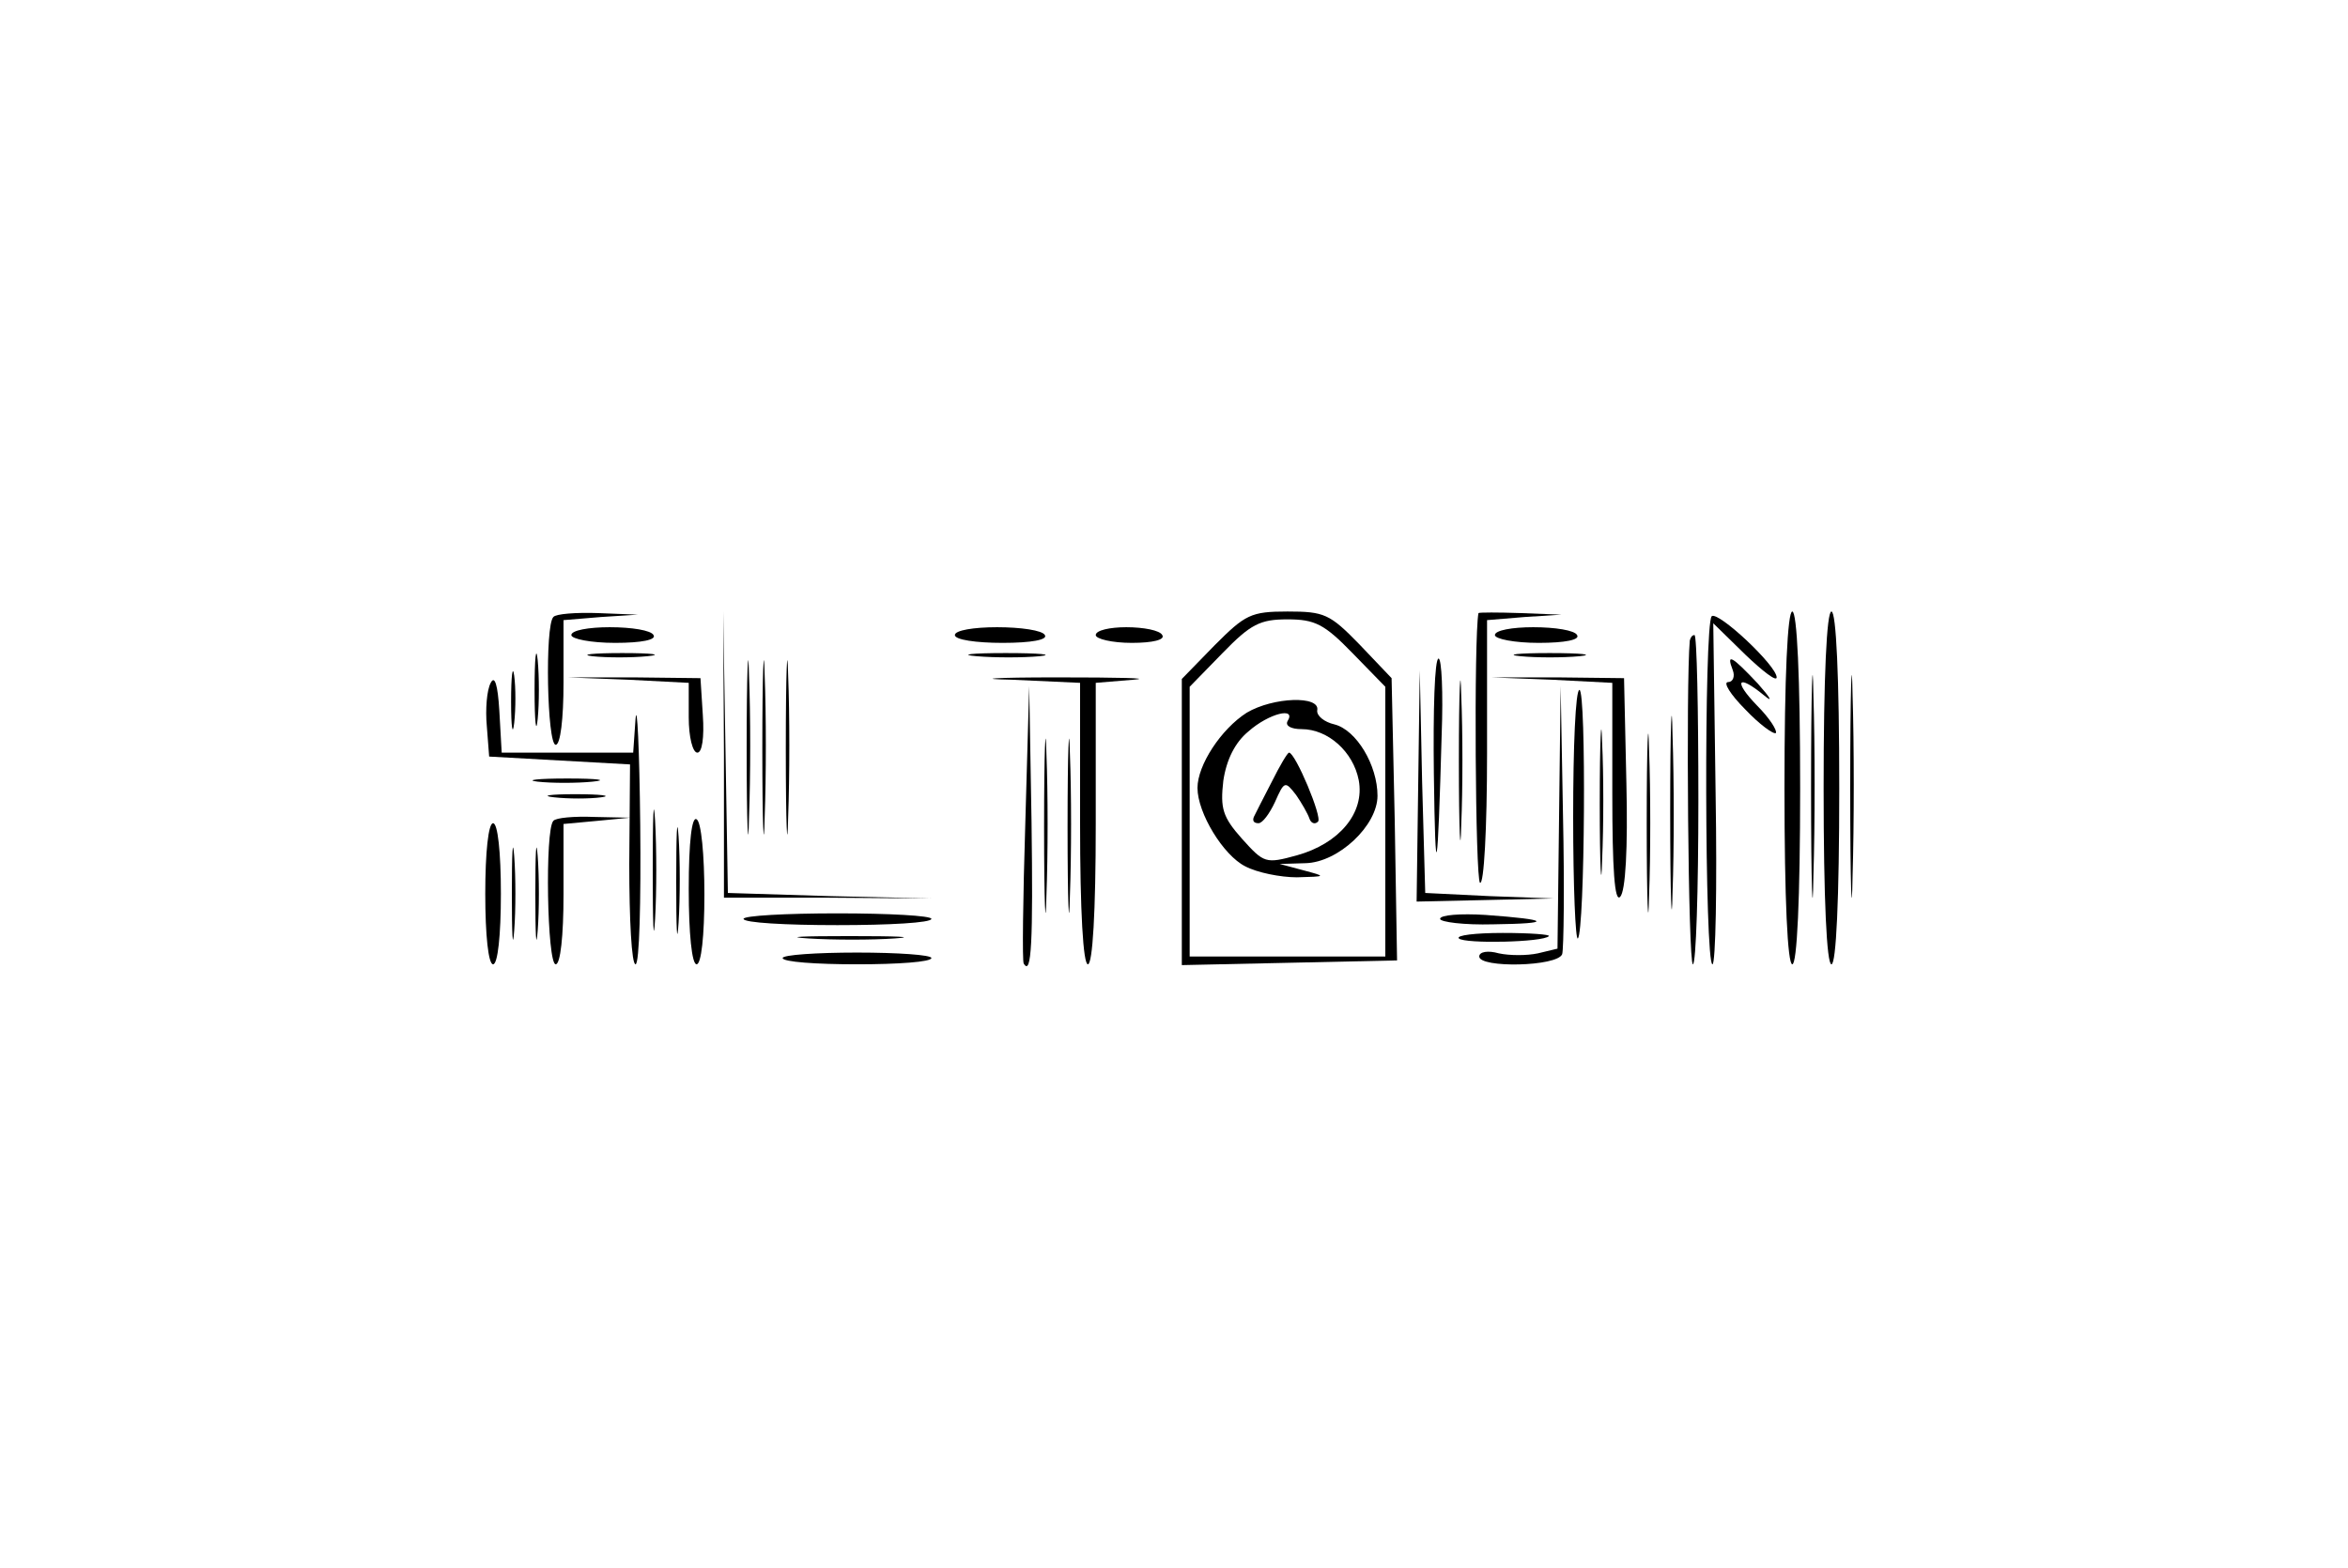 <?xml version="1.0" encoding="UTF-8"?>
<svg xmlns="http://www.w3.org/2000/svg" xmlns:xlink="http://www.w3.org/1999/xlink" width="250px" height="167px" viewBox="0 0 250 167" version="1.1">
<g id="surface1">
<path style=" stroke:none;fill-rule:nonzero;fill:rgb(0%,0%,0%);fill-opacity:1;" d="M 58.918 65.715 C 58 66.633 58.25 79.324 59.168 79.324 C 59.668 79.324 60 76.57 60 72.727 L 60 66.047 L 64 65.715 L 67.918 65.465 L 63.668 65.297 C 61.332 65.215 59.168 65.379 58.918 65.715 Z M 58.918 65.715 "/>
<path style=" stroke:none;fill-rule:nonzero;fill:rgb(0%,0%,0%);fill-opacity:1;" d="M 77.082 80.328 L 77.082 95.609 L 88.168 95.609 L 99.168 95.691 L 88.332 95.441 L 77.5 95.105 L 77.25 80.16 L 77 65.129 Z M 77.082 80.328 "/>
<path style=" stroke:none;fill-rule:nonzero;fill:rgb(0%,0%,0%);fill-opacity:1;" d="M 79.5 79.742 C 79.5 88.008 79.668 91.266 79.75 87.008 C 79.918 82.75 79.918 75.984 79.75 71.977 C 79.668 67.969 79.5 71.477 79.5 79.742 Z M 79.5 79.742 "/>
<path style=" stroke:none;fill-rule:nonzero;fill:rgb(0%,0%,0%);fill-opacity:1;" d="M 81.168 79.742 C 81.168 88.008 81.332 91.266 81.418 87.008 C 81.582 82.75 81.582 75.984 81.418 71.977 C 81.332 67.969 81.168 71.477 81.168 79.742 Z M 81.168 79.742 "/>
<path style=" stroke:none;fill-rule:nonzero;fill:rgb(0%,0%,0%);fill-opacity:1;" d="M 83.668 79.742 C 83.668 88.008 83.832 91.266 83.918 87.008 C 84.082 82.75 84.082 75.984 83.918 71.977 C 83.832 67.969 83.668 71.477 83.668 79.742 Z M 83.668 79.742 "/>
<path style=" stroke:none;fill-rule:nonzero;fill:rgb(0%,0%,0%);fill-opacity:1;" d="M 129.332 68.719 L 125.832 72.312 L 125.832 102.789 L 137.332 102.539 L 148.75 102.289 L 148.5 87.258 L 148.168 72.227 L 144.75 68.637 C 141.582 65.379 141 65.129 137.082 65.129 C 133.168 65.129 132.582 65.465 129.332 68.719 Z M 144 69.555 L 147.5 73.145 L 147.5 101.871 L 126.668 101.871 L 126.668 73.145 L 130.168 69.555 C 133.168 66.465 134.168 65.965 137.082 65.965 C 140 65.965 141 66.465 144 69.555 Z M 144 69.555 "/>
<path style=" stroke:none;fill-rule:nonzero;fill:rgb(0%,0%,0%);fill-opacity:1;" d="M 132.75 75.902 C 130 77.656 127.5 81.496 127.5 83.918 C 127.5 86.59 130.25 91.098 132.582 92.266 C 133.832 92.934 136.332 93.438 138.082 93.438 C 141.25 93.352 141.25 93.352 138.75 92.684 L 136.25 92.016 L 139 91.934 C 142.5 91.852 146.668 87.926 146.668 84.754 C 146.668 81.496 144.418 77.738 142.082 77.152 C 141 76.902 140.168 76.234 140.25 75.652 C 140.582 74.066 135.582 74.23 132.75 75.902 Z M 137.082 76.82 C 136.832 77.32 137.5 77.656 138.582 77.656 C 141.418 77.656 144.082 80.078 144.668 83.082 C 145.332 86.59 142.582 89.848 138.082 91.098 C 134.75 92.016 134.582 91.934 132.25 89.344 C 130.168 87.008 129.918 86.09 130.25 83.164 C 130.582 80.91 131.5 79.074 132.918 77.906 C 135.082 75.984 138.082 75.234 137.082 76.82 Z M 137.082 76.82 "/>
<path style=" stroke:none;fill-rule:nonzero;fill:rgb(0%,0%,0%);fill-opacity:1;" d="M 135.418 83.25 C 134.5 85.004 133.668 86.672 133.5 87.008 C 133.332 87.426 133.5 87.676 134 87.676 C 134.418 87.676 135.168 86.672 135.75 85.422 C 136.75 83.164 136.832 83.164 138 84.668 C 138.582 85.504 139.25 86.672 139.418 87.176 C 139.582 87.676 140 87.844 140.332 87.508 C 140.832 87.09 137.918 80.16 137.25 80.16 C 137.082 80.16 136.25 81.578 135.418 83.25 Z M 135.418 83.25 "/>
<path style=" stroke:none;fill-rule:nonzero;fill:rgb(0%,0%,0%);fill-opacity:1;" d="M 157.418 65.297 C 156.918 67.801 157.082 93.688 157.582 94.02 C 158 94.273 158.332 88.258 158.332 80.242 L 158.332 66.047 L 162.332 65.715 L 166.25 65.465 L 161.918 65.297 C 159.5 65.215 157.5 65.215 157.418 65.297 Z M 157.418 65.297 "/>
<path style=" stroke:none;fill-rule:nonzero;fill:rgb(0%,0%,0%);fill-opacity:1;" d="M 182.25 65.633 C 181.418 66.465 181.5 102.703 182.332 102.703 C 182.668 102.703 182.832 94.523 182.668 84.586 L 182.418 66.383 L 185.832 69.723 C 187.668 71.477 189.168 72.645 189.168 72.145 C 189.168 70.891 182.918 65.047 182.25 65.633 Z M 182.25 65.633 "/>
<path style=" stroke:none;fill-rule:nonzero;fill:rgb(0%,0%,0%);fill-opacity:1;" d="M 190 83.918 C 190 95.859 190.332 102.703 190.832 102.703 C 191.332 102.703 191.668 95.859 191.668 83.918 C 191.668 71.977 191.332 65.129 190.832 65.129 C 190.332 65.129 190 71.977 190 83.918 Z M 190 83.918 "/>
<path style=" stroke:none;fill-rule:nonzero;fill:rgb(0%,0%,0%);fill-opacity:1;" d="M 192.832 83.918 C 192.832 94.438 193 98.695 193.082 93.27 C 193.25 87.844 193.25 79.242 193.082 74.066 C 193 68.887 192.832 73.312 192.832 83.918 Z M 192.832 83.918 "/>
<path style=" stroke:none;fill-rule:nonzero;fill:rgb(0%,0%,0%);fill-opacity:1;" d="M 194.168 83.918 C 194.168 95.859 194.5 102.703 195 102.703 C 195.5 102.703 195.832 95.859 195.832 83.918 C 195.832 71.977 195.5 65.129 195 65.129 C 194.5 65.129 194.168 71.977 194.168 83.918 Z M 194.168 83.918 "/>
<path style=" stroke:none;fill-rule:nonzero;fill:rgb(0%,0%,0%);fill-opacity:1;" d="M 197 83.918 C 197 94.438 197.168 98.695 197.25 93.27 C 197.418 87.844 197.418 79.242 197.25 74.066 C 197.168 68.887 197 73.312 197 83.918 Z M 197 83.918 "/>
<path style=" stroke:none;fill-rule:nonzero;fill:rgb(0%,0%,0%);fill-opacity:1;" d="M 60.832 67.637 C 60.832 68.051 62.918 68.469 65.5 68.469 C 68.332 68.469 69.918 68.137 69.582 67.637 C 69.332 67.133 67.25 66.801 64.918 66.801 C 62.668 66.801 60.832 67.133 60.832 67.637 Z M 60.832 67.637 "/>
<path style=" stroke:none;fill-rule:nonzero;fill:rgb(0%,0%,0%);fill-opacity:1;" d="M 101.668 67.637 C 101.668 68.137 103.918 68.469 106.75 68.469 C 109.832 68.469 111.582 68.137 111.25 67.637 C 111 67.133 108.668 66.801 106.168 66.801 C 103.668 66.801 101.668 67.133 101.668 67.637 Z M 101.668 67.637 "/>
<path style=" stroke:none;fill-rule:nonzero;fill:rgb(0%,0%,0%);fill-opacity:1;" d="M 116.668 67.637 C 116.668 68.051 118.418 68.469 120.5 68.469 C 122.75 68.469 124.082 68.137 123.75 67.637 C 123.5 67.133 121.75 66.801 119.918 66.801 C 118.168 66.801 116.668 67.133 116.668 67.637 Z M 116.668 67.637 "/>
<path style=" stroke:none;fill-rule:nonzero;fill:rgb(0%,0%,0%);fill-opacity:1;" d="M 159.168 67.637 C 159.168 68.051 161.25 68.469 163.832 68.469 C 166.668 68.469 168.25 68.137 167.918 67.637 C 167.668 67.133 165.582 66.801 163.25 66.801 C 161 66.801 159.168 67.133 159.168 67.637 Z M 159.168 67.637 "/>
<path style=" stroke:none;fill-rule:nonzero;fill:rgb(0%,0%,0%);fill-opacity:1;" d="M 56.918 73.48 C 56.918 76.902 57.082 78.324 57.25 76.57 C 57.418 74.898 57.418 72.059 57.25 70.309 C 57.082 68.637 56.918 70.055 56.918 73.48 Z M 56.918 73.48 "/>
<path style=" stroke:none;fill-rule:nonzero;fill:rgb(0%,0%,0%);fill-opacity:1;" d="M 155.332 80.996 C 155.332 88.594 155.5 91.684 155.582 87.844 C 155.75 84.086 155.75 77.906 155.582 74.066 C 155.5 70.309 155.332 73.398 155.332 80.996 Z M 155.332 80.996 "/>
<path style=" stroke:none;fill-rule:nonzero;fill:rgb(0%,0%,0%);fill-opacity:1;" d="M 179.918 68.219 C 179.5 72.895 179.75 102.703 180.25 102.703 C 180.582 102.703 180.832 94.855 180.832 85.172 C 180.832 75.484 180.668 67.637 180.418 67.637 C 180.168 67.637 180 67.887 179.918 68.219 Z M 179.918 68.219 "/>
<path style=" stroke:none;fill-rule:nonzero;fill:rgb(0%,0%,0%);fill-opacity:1;" d="M 63.082 69.891 C 64.582 70.055 67.25 70.055 68.918 69.891 C 70.668 69.723 69.5 69.555 66.25 69.555 C 63.082 69.555 61.668 69.723 63.082 69.891 Z M 63.082 69.891 "/>
<path style=" stroke:none;fill-rule:nonzero;fill:rgb(0%,0%,0%);fill-opacity:1;" d="M 104 69.891 C 105.918 70.055 108.918 70.055 110.668 69.891 C 112.332 69.723 110.75 69.555 107.082 69.555 C 103.418 69.555 102 69.723 104 69.891 Z M 104 69.891 "/>
<path style=" stroke:none;fill-rule:nonzero;fill:rgb(0%,0%,0%);fill-opacity:1;" d="M 161.918 69.891 C 163.582 70.055 166.418 70.055 168.168 69.891 C 169.832 69.723 168.418 69.555 165 69.555 C 161.582 69.555 160.168 69.723 161.918 69.891 Z M 161.918 69.891 "/>
<path style=" stroke:none;fill-rule:nonzero;fill:rgb(0%,0%,0%);fill-opacity:1;" d="M 54.418 74.734 C 54.418 77.488 54.582 78.488 54.75 76.988 C 54.918 75.484 54.918 73.23 54.75 71.977 C 54.582 70.723 54.418 71.977 54.418 74.734 Z M 54.418 74.734 "/>
<path style=" stroke:none;fill-rule:nonzero;fill:rgb(0%,0%,0%);fill-opacity:1;" d="M 152.668 82.414 C 152.832 94.855 153.082 93.352 153.5 78.238 C 153.668 73.812 153.5 70.141 153.168 70.141 C 152.75 70.141 152.582 75.652 152.668 82.414 Z M 152.668 82.414 "/>
<path style=" stroke:none;fill-rule:nonzero;fill:rgb(0%,0%,0%);fill-opacity:1;" d="M 177.832 86.422 C 177.832 95.609 178 99.449 178.082 95.023 C 178.25 90.598 178.25 83.082 178.082 78.324 C 178 73.562 177.832 77.238 177.832 86.422 Z M 177.832 86.422 "/>
<path style=" stroke:none;fill-rule:nonzero;fill:rgb(0%,0%,0%);fill-opacity:1;" d="M 184.5 71.391 C 184.75 72.059 184.5 72.645 184 72.645 C 183.418 72.645 184.25 73.98 185.832 75.566 C 187.332 77.152 188.832 78.238 189.082 78.074 C 189.25 77.82 188.418 76.484 187.082 75.148 C 184.5 72.477 185 71.727 187.832 74.066 C 188.832 74.898 188.5 74.316 187.168 72.812 C 184.418 69.891 183.75 69.473 184.5 71.391 Z M 184.5 71.391 "/>
<path style=" stroke:none;fill-rule:nonzero;fill:rgb(0%,0%,0%);fill-opacity:1;" d="M 52.25 72.727 C 51.832 73.48 51.668 75.566 51.832 77.32 L 52.082 80.578 L 67.082 81.414 L 67 92.016 C 67 97.945 67.25 102.703 67.668 102.703 C 68.082 102.703 68.25 96.023 68.168 87.844 C 68.082 79.742 67.832 74.648 67.668 76.57 L 67.418 80.16 L 53.418 80.16 L 53.168 75.734 C 53 72.895 52.668 71.895 52.25 72.727 Z M 52.25 72.727 "/>
<path style=" stroke:none;fill-rule:nonzero;fill:rgb(0%,0%,0%);fill-opacity:1;" d="M 66.918 72.395 L 73.332 72.727 L 73.332 76.402 C 73.332 78.488 73.75 80.16 74.25 80.16 C 74.75 80.16 75 78.574 74.832 76.152 L 74.582 72.227 L 67.5 72.145 L 60.418 72.145 Z M 66.918 72.395 "/>
<path style=" stroke:none;fill-rule:nonzero;fill:rgb(0%,0%,0%);fill-opacity:1;" d="M 107.75 72.395 L 115 72.727 L 115 87.676 C 115 97.109 115.332 102.703 115.832 102.703 C 116.332 102.703 116.668 97.195 116.668 87.758 L 116.668 72.727 L 120.668 72.395 C 122.832 72.227 119.168 72.145 112.5 72.145 C 105.832 72.145 103.668 72.312 107.75 72.395 Z M 107.75 72.395 "/>
<path style=" stroke:none;fill-rule:nonzero;fill:rgb(0%,0%,0%);fill-opacity:1;" d="M 151 83.668 L 150.832 96.023 L 158.168 95.859 L 165.418 95.691 L 158.582 95.441 L 151.75 95.105 L 151.418 83.25 L 151.168 71.391 Z M 151 83.668 "/>
<path style=" stroke:none;fill-rule:nonzero;fill:rgb(0%,0%,0%);fill-opacity:1;" d="M 165.25 72.395 L 171.668 72.727 L 171.668 84.504 C 171.668 92.684 171.918 96.109 172.5 95.523 C 173.082 94.941 173.332 90.348 173.168 83.418 L 172.918 72.227 L 165.832 72.145 L 158.75 72.145 Z M 165.25 72.395 "/>
<path style=" stroke:none;fill-rule:nonzero;fill:rgb(0%,0%,0%);fill-opacity:1;" d="M 175.332 87.676 C 175.332 96.191 175.5 99.617 175.582 95.355 C 175.75 91.184 175.75 84.168 175.582 79.91 C 175.5 75.734 175.332 79.156 175.332 87.676 Z M 175.332 87.676 "/>
<path style=" stroke:none;fill-rule:nonzero;fill:rgb(0%,0%,0%);fill-opacity:1;" d="M 109.168 87.676 C 108.918 95.691 108.832 102.453 109 102.621 C 109.832 104.039 110 100.199 109.832 87.59 L 109.582 73.062 Z M 109.168 87.676 "/>
<path style=" stroke:none;fill-rule:nonzero;fill:rgb(0%,0%,0%);fill-opacity:1;" d="M 111.168 88.094 C 111.168 96.359 111.332 99.617 111.418 95.355 C 111.582 91.098 111.582 84.336 111.418 80.328 C 111.332 76.32 111.168 79.824 111.168 88.094 Z M 111.168 88.094 "/>
<path style=" stroke:none;fill-rule:nonzero;fill:rgb(0%,0%,0%);fill-opacity:1;" d="M 113.668 88.094 C 113.668 96.359 113.832 99.617 113.918 95.355 C 114.082 91.098 114.082 84.336 113.918 80.328 C 113.832 76.32 113.668 79.824 113.668 88.094 Z M 113.668 88.094 "/>
<path style=" stroke:none;fill-rule:nonzero;fill:rgb(0%,0%,0%);fill-opacity:1;" d="M 166 87.008 L 165.832 101.035 L 163.75 101.535 C 162.582 101.785 160.75 101.785 159.582 101.535 C 158.418 101.203 157.5 101.367 157.5 101.871 C 157.5 103.121 165.832 102.957 166.332 101.621 C 166.5 101.035 166.582 94.355 166.418 86.84 L 166.168 73.062 Z M 166 87.008 "/>
<path style=" stroke:none;fill-rule:nonzero;fill:rgb(0%,0%,0%);fill-opacity:1;" d="M 167.5 87.008 C 167.5 94.438 167.75 100.199 168 99.949 C 168.75 99.199 168.918 73.48 168.168 73.48 C 167.75 73.48 167.5 79.574 167.5 87.008 Z M 167.5 87.008 "/>
<path style=" stroke:none;fill-rule:nonzero;fill:rgb(0%,0%,0%);fill-opacity:1;" d="M 170.332 85.586 C 170.332 92.434 170.5 95.191 170.582 91.598 C 170.75 88.008 170.75 82.414 170.582 79.074 C 170.5 75.734 170.332 78.656 170.332 85.586 Z M 170.332 85.586 "/>
<path style=" stroke:none;fill-rule:nonzero;fill:rgb(0%,0%,0%);fill-opacity:1;" d="M 57.25 83.25 C 58.75 83.418 61.418 83.418 63.082 83.25 C 64.832 83.082 63.668 82.914 60.418 82.914 C 57.25 82.914 55.832 83.082 57.25 83.25 Z M 57.25 83.25 "/>
<path style=" stroke:none;fill-rule:nonzero;fill:rgb(0%,0%,0%);fill-opacity:1;" d="M 69.5 92.684 C 69.5 98.445 69.582 100.785 69.75 97.863 C 69.918 95.023 69.918 90.348 69.75 87.426 C 69.582 84.586 69.5 86.922 69.5 92.684 Z M 69.5 92.684 "/>
<path style=" stroke:none;fill-rule:nonzero;fill:rgb(0%,0%,0%);fill-opacity:1;" d="M 59 84.918 C 60.5 85.086 62.75 85.086 64 84.918 C 65.25 84.754 64 84.586 61.25 84.586 C 58.5 84.586 57.5 84.754 59 84.918 Z M 59 84.918 "/>
<path style=" stroke:none;fill-rule:nonzero;fill:rgb(0%,0%,0%);fill-opacity:1;" d="M 72 93.938 C 72 98.949 72.082 100.953 72.25 98.281 C 72.418 95.609 72.418 91.516 72.25 89.094 C 72.082 86.672 72 88.844 72 93.938 Z M 72 93.938 "/>
<path style=" stroke:none;fill-rule:nonzero;fill:rgb(0%,0%,0%);fill-opacity:1;" d="M 58.918 87.426 C 58 88.344 58.25 102.703 59.168 102.703 C 59.668 102.703 60 99.699 60 95.273 L 60 87.758 L 63.582 87.426 L 67.082 87.09 L 63.25 87.008 C 61.168 86.922 59.168 87.09 58.918 87.426 Z M 58.918 87.426 "/>
<path style=" stroke:none;fill-rule:nonzero;fill:rgb(0%,0%,0%);fill-opacity:1;" d="M 73.332 94.688 C 73.332 99.449 73.668 102.703 74.168 102.703 C 74.668 102.703 75 99.699 75 95.273 C 75 91.098 74.668 87.508 74.168 87.258 C 73.668 86.922 73.332 89.594 73.332 94.688 Z M 73.332 94.688 "/>
<path style=" stroke:none;fill-rule:nonzero;fill:rgb(0%,0%,0%);fill-opacity:1;" d="M 51.668 95.191 C 51.668 99.617 52 102.703 52.5 102.703 C 53 102.703 53.332 99.617 53.332 95.191 C 53.332 90.766 53 87.676 52.5 87.676 C 52 87.676 51.668 90.766 51.668 95.191 Z M 51.668 95.191 "/>
<path style=" stroke:none;fill-rule:nonzero;fill:rgb(0%,0%,0%);fill-opacity:1;" d="M 54.5 95.191 C 54.5 99.531 54.582 101.367 54.75 99.113 C 54.918 96.945 54.918 93.438 54.75 91.184 C 54.582 89.012 54.5 90.848 54.5 95.191 Z M 54.5 95.191 "/>
<path style=" stroke:none;fill-rule:nonzero;fill:rgb(0%,0%,0%);fill-opacity:1;" d="M 57 95.191 C 57 99.531 57.082 101.367 57.25 99.113 C 57.418 96.945 57.418 93.438 57.25 91.184 C 57.082 89.012 57 90.848 57 95.191 Z M 57 95.191 "/>
<path style=" stroke:none;fill-rule:nonzero;fill:rgb(0%,0%,0%);fill-opacity:1;" d="M 79.168 97.863 C 79.168 98.281 83.668 98.531 89.168 98.531 C 94.668 98.531 99.168 98.281 99.168 97.863 C 99.168 97.527 94.668 97.277 89.168 97.277 C 83.668 97.277 79.168 97.527 79.168 97.863 Z M 79.168 97.863 "/>
<path style=" stroke:none;fill-rule:nonzero;fill:rgb(0%,0%,0%);fill-opacity:1;" d="M 153.332 97.863 C 153.332 98.195 155.832 98.531 159 98.445 C 165.418 98.363 165.082 97.945 158.168 97.445 C 155.5 97.277 153.332 97.445 153.332 97.863 Z M 153.332 97.863 "/>
<path style=" stroke:none;fill-rule:nonzero;fill:rgb(0%,0%,0%);fill-opacity:1;" d="M 86.082 99.949 C 88.75 100.117 92.832 100.117 95.25 99.949 C 97.668 99.781 95.5 99.699 90.418 99.699 C 85.418 99.699 83.418 99.781 86.082 99.949 Z M 86.082 99.949 "/>
<path style=" stroke:none;fill-rule:nonzero;fill:rgb(0%,0%,0%);fill-opacity:1;" d="M 155.332 99.949 C 155.918 100.535 164.332 100.367 164.918 99.699 C 165.082 99.531 162.918 99.363 160 99.363 C 157.082 99.363 155 99.617 155.332 99.949 Z M 155.332 99.949 "/>
<path style=" stroke:none;fill-rule:nonzero;fill:rgb(0%,0%,0%);fill-opacity:1;" d="M 83.332 102.035 C 83.332 102.453 86.918 102.703 91.25 102.703 C 95.582 102.703 99.168 102.453 99.168 102.035 C 99.168 101.703 95.582 101.453 91.25 101.453 C 86.918 101.453 83.332 101.703 83.332 102.035 Z M 83.332 102.035 "/>
</g>
</svg>
